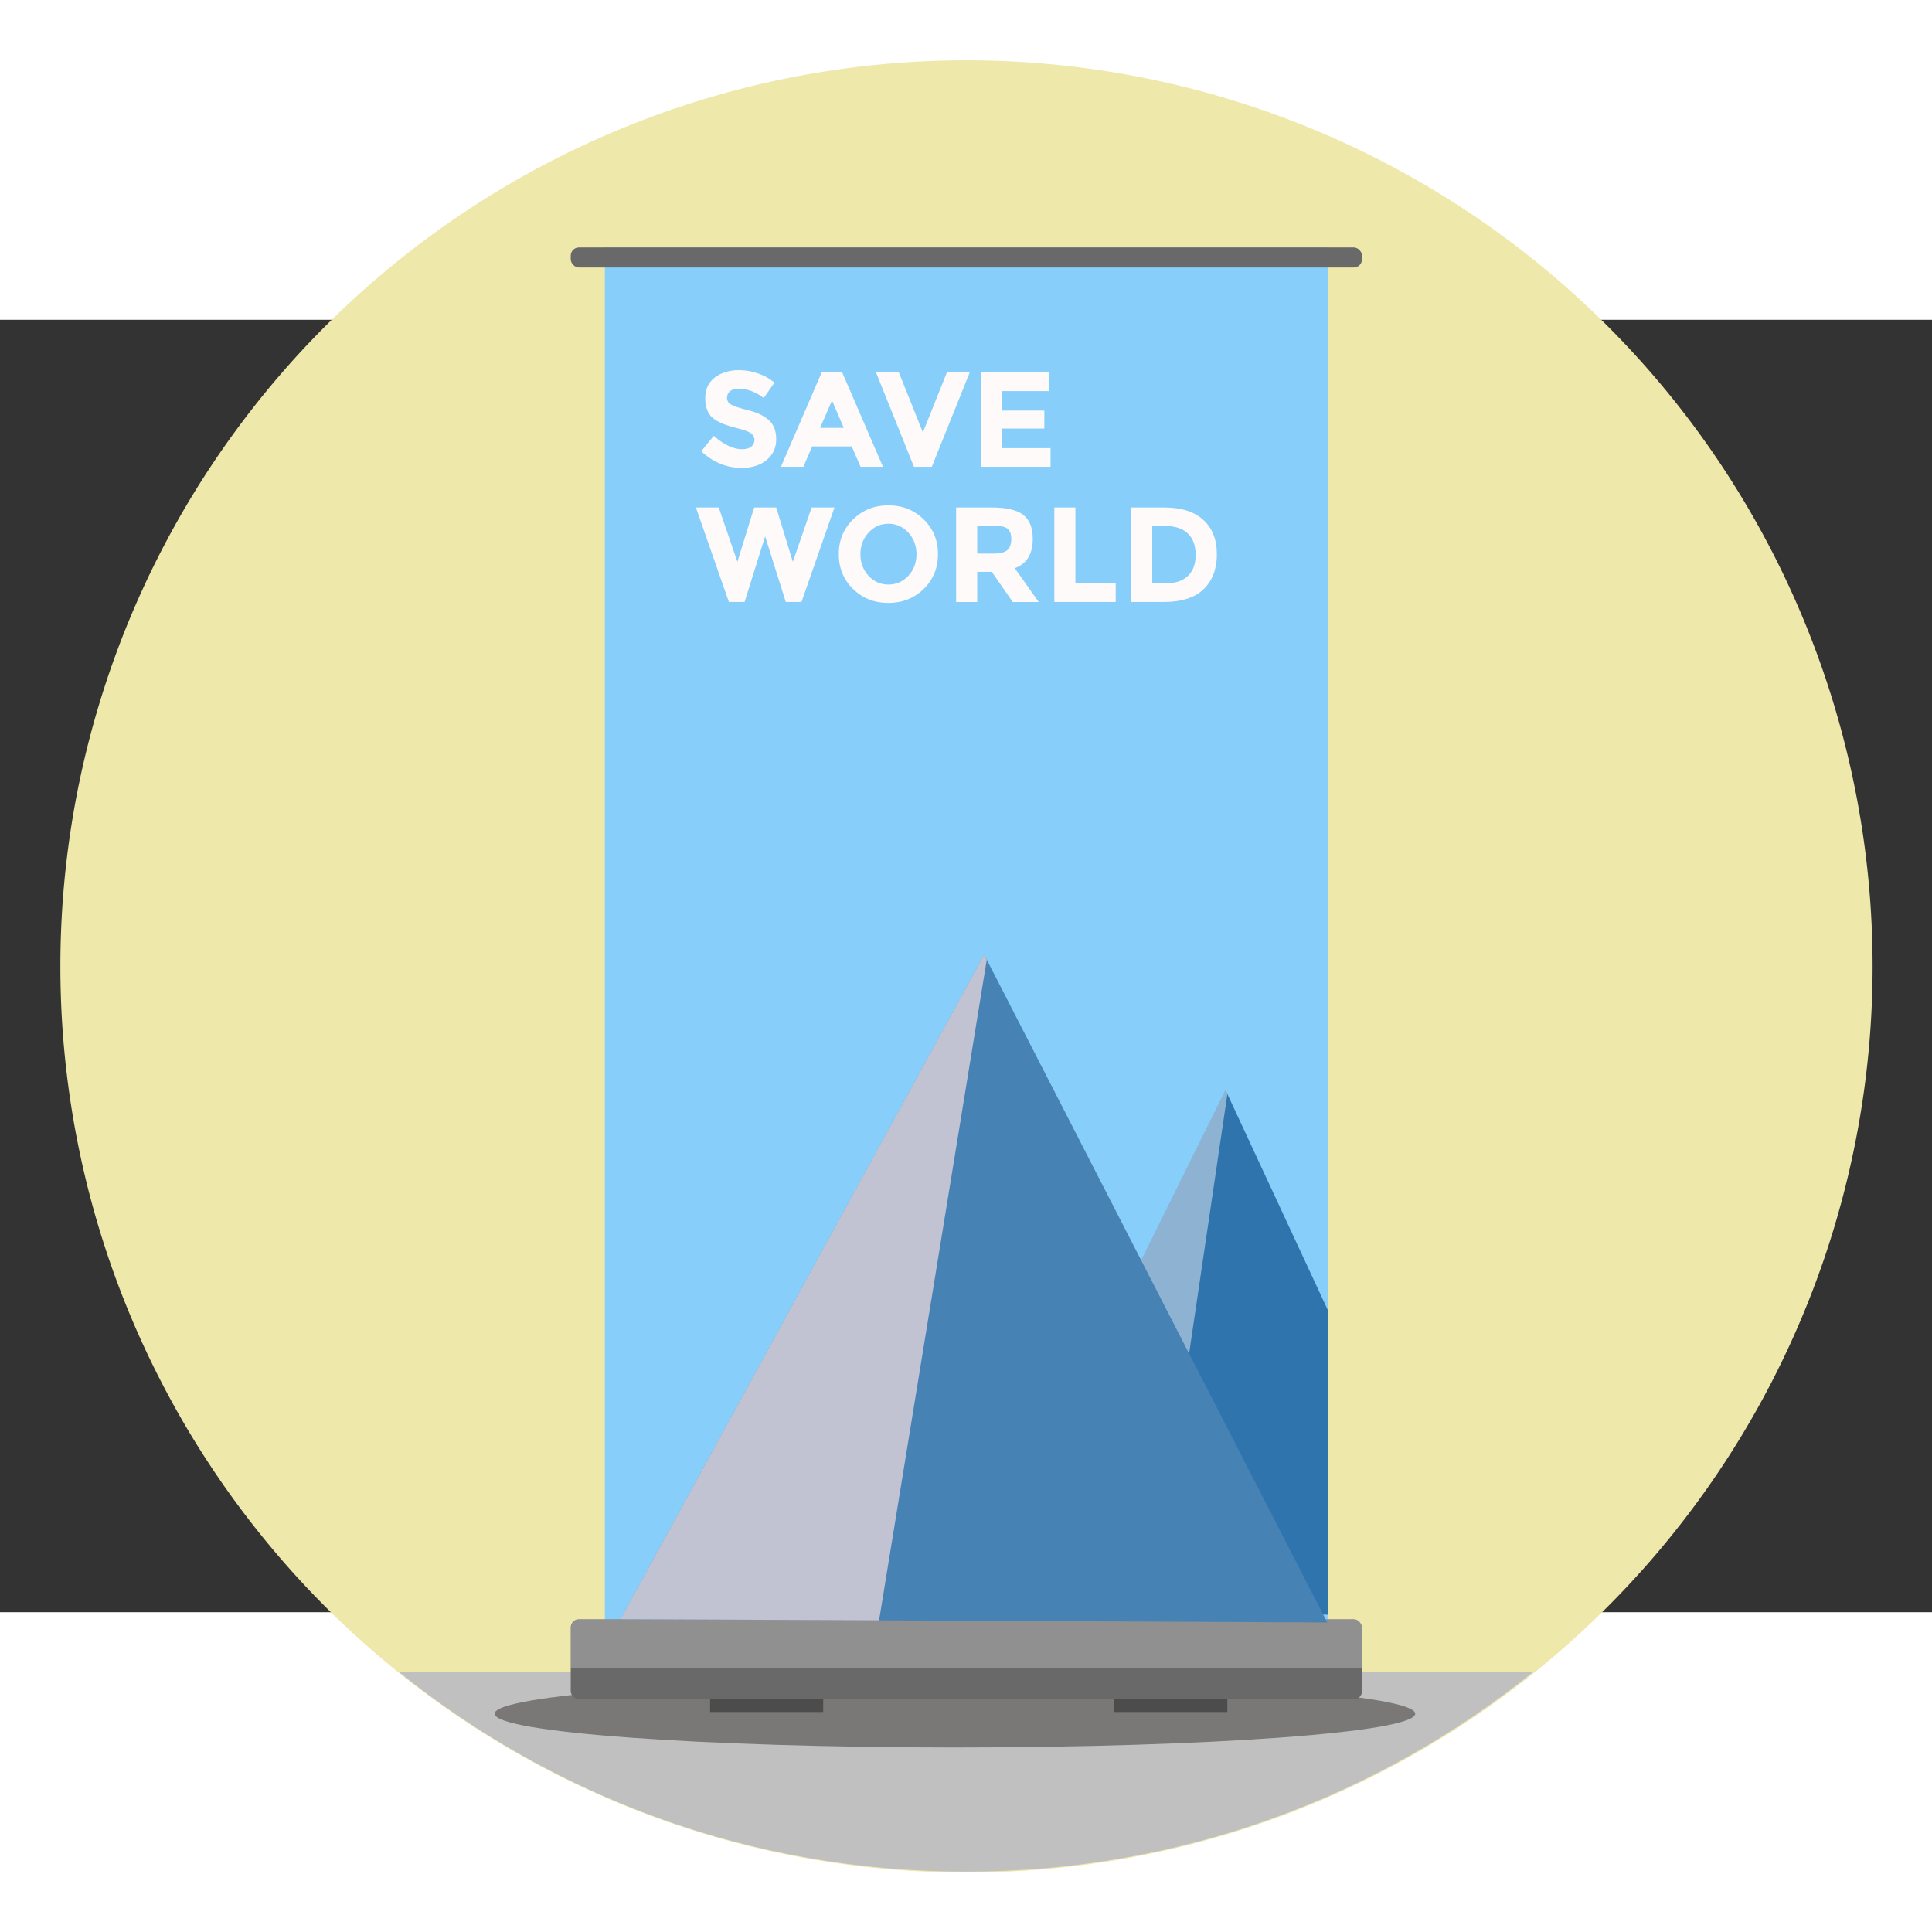 <?xml version="1.0" encoding="UTF-8" standalone="no"?>
<svg
   xmlns:dc="http://purl.org/dc/elements/1.1/"
   xmlns:cc="http://creativecommons.org/ns#"
   xmlns:rdf="http://www.w3.org/1999/02/22-rdf-syntax-ns#"
   xmlns:svg="http://www.w3.org/2000/svg"
   xmlns="http://www.w3.org/2000/svg"
   xmlns:xlink="http://www.w3.org/1999/xlink"
   xmlns:sodipodi="http://sodipodi.sourceforge.net/DTD/sodipodi-0.dtd"
   xmlns:inkscape="http://www.inkscape.org/namespaces/inkscape"
   height="512"
   width="512"
   viewBox="0 0 512 342.508"
   id="svg8683"
   version="1.1"
   inkscape:version="0.48.2 r9819"
   sodipodi:docname="banner.svg"
   style="fill-rule:evenodd">
  <rect x="0" y="0" width="512" height="342.508" fill="#333333" stroke="none"/>
  <sodipodi:namedview
     pagecolor="#ffffff"
     bordercolor="#666666"
     borderopacity="1"
     objecttolerance="10"
     gridtolerance="10"
     guidetolerance="10"
     inkscape:pageopacity="0"
     inkscape:pageshadow="2"
     inkscape:window-width="1920"
     inkscape:window-height="1005"
     id="namedview8705"
     showgrid="false"
     inkscape:zoom="2.1466667"
     inkscape:cx="138.80949"
     inkscape:cy="319.85917"
     inkscape:window-x="0"
     inkscape:window-y="22"
     inkscape:window-maximized="1"
     inkscape:current-layer="svg8683">
    <inkscape:grid
       type="xygrid"
       id="grid8709"
       empspacing="5"
       visible="true"
       enabled="true"
       snapvisiblegridlinesonly="true"
       spacingx="16px"
       spacingy="16px" />
  </sodipodi:namedview>
  <defs
     id="defs4">
    <linearGradient
       id="linearGradient9333">
      <stop
         style="stop-color:#87cefa;stop-opacity:0;"
         offset="0"
         id="stop9335" />
      <stop
         style="stop-color:#ffffff;stop-opacity:1"
         offset="1"
         id="stop9337" />
    </linearGradient>
    <style
       id="style6"
       type="text/css">.str0 {stroke:salmon;stroke-width:2.069} .fil1 {fill:#1F1A17} .fil6 {fill:#C2C1C1} .fil3 {fill:#4C4C4C} .fil4 {fill:#CCCCCC} .fil2 {fill:#F7F7F7} .fil0 {fill:salmon} .fil5 {fill:white;fill-opacity:0.259} .fil7 {fill:#1F1A17;fill-opacity:0.431}</style>
    <linearGradient
       inkscape:collect="always"
       xlink:href="#linearGradient9333"
       id="linearGradient9339"
       x1="258.54"
       y1="346.664"
       x2="258.54"
       y2="98.837"
       gradientUnits="userSpaceOnUse"
       gradientTransform="translate(-512.225,-331.436)" />
  </defs>
  <path
     sodipodi:type="arc"
     style="fill:#eee8aa;fill-opacity:1;fill-rule:nonzero;stroke:none"
     id="path8711"
     sodipodi:cx="256"
     sodipodi:cy="224"
     sodipodi:rx="256"
     sodipodi:ry="256"
     d="m 512,224 a 256,256 0 1 1 -512,0 256,256 0 1 1 512,0 z"
     transform="matrix(0.938,0,0,0.938,16,-38.746)" />
  <path
     style="fill:#c0c0c0;fill-opacity:1;fill-rule:nonzero;stroke:none"
     d="M 105.656 443.062 C 146.798 476.169 199.082 496 256 496 C 312.918 496 365.202 476.169 406.344 443.062 L 105.656 443.062 z "
     transform="translate(0,-84.746)"
     id="rect8768" />
  <path
     style="fill:#1f1a17;fill-opacity:0.431"
     inkscape:connector-curvature="0"
     class="fil7"
     d="m 253.059,360.464 c 67.364,0 121.99,4.007 121.99,8.943 0,4.936 -54.63,8.943 -121.99,8.943 -67.364,0 -121.99,-4.007 -121.99,-8.943 0,-4.936 54.63,-8.943 121.99,-8.943 z"
     id="path33" />
  <rect
     style="fill:#1f1a17"
     y="236.673"
     x="183.868"
     class="fil1"
     width="4.194"
     height="29.355"
     ry="2.097"
     rx="2.097"
     transform="matrix(0.94,-0.342,0.342,0.94,0,0)"
     id="rect20" />
  <rect
     style="fill:#4c4c4c"
     x="188.178"
     y="365.204"
     width="29.981"
     height="3.747"
     class="fil3"
     id="rect22" />
  <rect
     style="fill:#4c4c4c"
     x="295.277"
     y="365.204"
     width="29.981"
     height="3.747"
     class="fil3"
     id="rect24" />
  <rect
     style="fill:#87cefa"
     x="160.301"
     y="-19.171"
     width="191.623"
     height="369.779"
     class="fil2"
     id="rect26" />
  <rect
     id="_63235192"
     class="fil4"
     rx="2.174"
     ry="2.174"
     height="21.237"
     width="209.7"
     y="344.367"
     x="151.249"
     style="fill:#696969" />
  <path
     id="_67195408"
     d="m 153.364,344.367 h 205.502 c 1.158,0 2.099,0.977 2.099,2.174 v 10.72 H 151.265 v -10.72 c 0,-1.199 0.944,-2.174 2.099,-2.174 z"
     class="fil5"
     inkscape:connector-curvature="0"
     style="fill:#ffffff;fill-opacity:0.259" />
  <rect
     style="fill:#696969"
     class="fil6"
     x="151.249"
     y="-19.169"
     width="209.7"
     height="5.312"
     ry="2.174"
     rx="2.174"
     id="rect31" />
  <g
     style="font-size:35.824px;font-style:normal;font-variant:normal;font-weight:bold;font-stretch:normal;line-height:100%;letter-spacing:0px;word-spacing:0px;fill:#fffafa;fill-opacity:1;stroke:none;font-family:Montserrat;-inkscape-font-specification:Sans Bold"
     id="text8782">
    <path
       d="m 195.673,18.256 c -0.931,2e-5 -1.672,0.227 -2.221,0.681 -0.525,0.43 -0.788,1.015 -0.788,1.755 -1e-5,0.716 0.322,1.29 0.967,1.72 0.669,0.43 2.185,0.943 4.55,1.54 2.388,0.573 4.239,1.445 5.553,2.615 1.314,1.17 1.97,2.878 1.97,5.123 -3e-5,2.245 -0.848,4.072 -2.543,5.481 -1.672,1.385 -3.881,2.078 -6.627,2.078 -3.964,0 -7.535,-1.469 -10.711,-4.406 l 3.332,-4.084 c 2.699,2.364 5.194,3.547 7.487,3.547 1.027,5e-6 1.827,-0.215 2.4,-0.645 0.597,-0.454 0.896,-1.051 0.896,-1.791 -2e-5,-0.764 -0.31,-1.361 -0.931,-1.791 -0.621,-0.454 -1.851,-0.908 -3.69,-1.361 -2.914,-0.693 -5.051,-1.588 -6.412,-2.687 -1.337,-1.122 -2.006,-2.866 -2.006,-5.23 -1e-5,-2.388 0.848,-4.227 2.543,-5.517 1.72,-1.29 3.857,-1.934 6.412,-1.934 1.672,2.6e-5 3.344,0.287 5.015,0.86 1.672,0.573 3.129,1.385 4.37,2.436 l -2.83,4.084 c -2.173,-1.648 -4.418,-2.472 -6.735,-2.472"
       style="fill:#fffafa"
       id="path9342" />
    <path
       d="m 228.052,38.962 -2.329,-5.409 -10.496,0 -2.329,5.409 -5.947,0 10.819,-25.041 5.409,0 10.819,25.041 -5.947,0 m -7.559,-17.589 -3.152,7.272 6.269,0 -3.117,-7.272"
       style="fill:#fffafa"
       id="path9344" />
    <path
       d="m 244.573,29.863 6.377,-15.942 6.054,0 -10.066,25.041 -4.729,0 -10.066,-25.041 6.054,0 6.377,15.942"
       style="fill:#fffafa"
       id="path9346" />
    <path
       d="m 278.014,13.922 0,4.979 -12.467,0 0,5.159 11.213,0 0,4.765 -11.213,0 0,5.194 12.861,0 0,4.944 -18.449,0 0,-25.041 18.055,0"
       style="fill:#fffafa"
       id="path9348" />
    <path
       d="m 195.422,64.146 4.442,-14.401 5.839,0 4.406,14.401 4.979,-14.401 6.054,0 -8.741,25.041 -4.156,0 -5.481,-17.41 -5.445,17.41 -4.156,0 -8.741,-25.041 6.054,0 4.944,14.401"
       style="fill:#fffafa"
       id="path9350" />
    <path
       d="m 242.882,62.14 c -3e-5,-2.245 -0.717,-4.156 -2.149,-5.732 -1.433,-1.576 -3.2,-2.364 -5.302,-2.364 -2.078,2.1e-5 -3.833,0.788 -5.266,2.364 -1.433,1.576 -2.149,3.487 -2.149,5.732 -1e-5,2.221 0.716,4.12 2.149,5.696 1.433,1.552 3.188,2.329 5.266,2.329 2.102,5e-6 3.869,-0.776 5.302,-2.329 1.433,-1.576 2.149,-3.475 2.149,-5.696 m 1.899,9.207 c -2.532,2.46 -5.648,3.69 -9.35,3.69 -3.702,0 -6.818,-1.23 -9.35,-3.69 -2.532,-2.484 -3.797,-5.565 -3.797,-9.242 0,-3.678 1.266,-6.747 3.797,-9.207 2.532,-2.484 5.648,-3.726 9.35,-3.726 3.702,2.6e-5 6.818,1.242 9.35,3.726 2.532,2.46 3.797,5.529 3.797,9.207 -3e-5,3.678 -1.266,6.759 -3.797,9.242"
       style="fill:#fffafa"
       id="path9352" />
    <path
       d="m 273.694,58.056 c -2e-5,4.012 -1.588,6.604 -4.765,7.774 l 6.341,8.956 -6.878,0 -5.553,-7.989 -3.869,0 0,7.989 -5.588,0 0,-25.041 9.493,0 c 3.893,2.5e-5 6.663,0.657 8.311,1.97 1.672,1.314 2.508,3.427 2.508,6.341 m -10.64,3.905 c 1.911,1.3e-5 3.212,-0.31 3.905,-0.931 0.693,-0.621 1.039,-1.6 1.039,-2.938 -2e-5,-1.361 -0.358,-2.293 -1.075,-2.794 -0.716,-0.502 -1.97,-0.752 -3.761,-0.752 l -4.191,0 0,7.415 4.084,0"
       style="fill:#fffafa"
       id="path9354" />
    <path
       d="m 279.41,74.786 0,-25.041 5.588,0 0,20.061 10.675,0 0,4.979 -16.264,0"
       style="fill:#fffafa"
       id="path9356" />
    <path
       d="m 308.62,49.745 c 4.466,2.5e-5 7.893,1.099 10.281,3.296 2.388,2.173 3.582,5.206 3.582,9.099 -3e-5,3.893 -1.17,6.974 -3.511,9.242 -2.317,2.269 -5.863,3.403 -10.64,3.403 l -8.562,0 0,-25.041 8.848,0 m 0.287,20.097 c 2.555,5e-6 4.514,-0.645 5.875,-1.934 1.385,-1.29 2.078,-3.164 2.078,-5.624 -2e-5,-2.46 -0.693,-4.347 -2.078,-5.66 -1.361,-1.337 -3.463,-2.006 -6.305,-2.006 l -3.117,0 0,15.225 3.547,0"
       style="fill:#fffafa"
       id="path9358" />
  </g>
  <path
     style="fill:#3074ad;fill-opacity:1;fill-rule:nonzero;stroke:none"
     d="M 324.781 288.875 L 256.219 427.406 L 351.938 427.906 L 351.938 347.312 L 324.781 288.875 z "
     transform="translate(0,-84.746)"
     id="path9314" />
  <path
     id="path9316"
     d="m 324.773,204.121 -68.569,138.549 48.759,0.246 20.299,-137.713 -0.489,-1.082 z"
     style="opacity:0.457;fill:#ffffff;fill-opacity:1;fill-rule:nonzero;stroke:none"
     inkscape:connector-curvature="0" />
  <g
     id="g9308"
     transform="translate(345.652,30.28)">
    <path
       sodipodi:nodetypes="cccc"
       inkscape:connector-curvature="0"
       id="rect8790"
       d="M -181.21,314.059 -84.835,137.969 6.073,314.944 z"
       style="fill:#4682b4;fill-opacity:1;fill-rule:nonzero;stroke:none" />
    <path
       id="rect8788"
       transform="translate(0,-84.746)"
       d="m -84.844,222.719 -96.375,176.094 68.531,0.312 28.531,-175.031 -0.688,-1.375 z"
       style="opacity:0.664;fill:#ffe4e1;fill-opacity:1;fill-rule:nonzero;stroke:none"
       inkscape:connector-curvature="0" />
  </g>
</svg>
